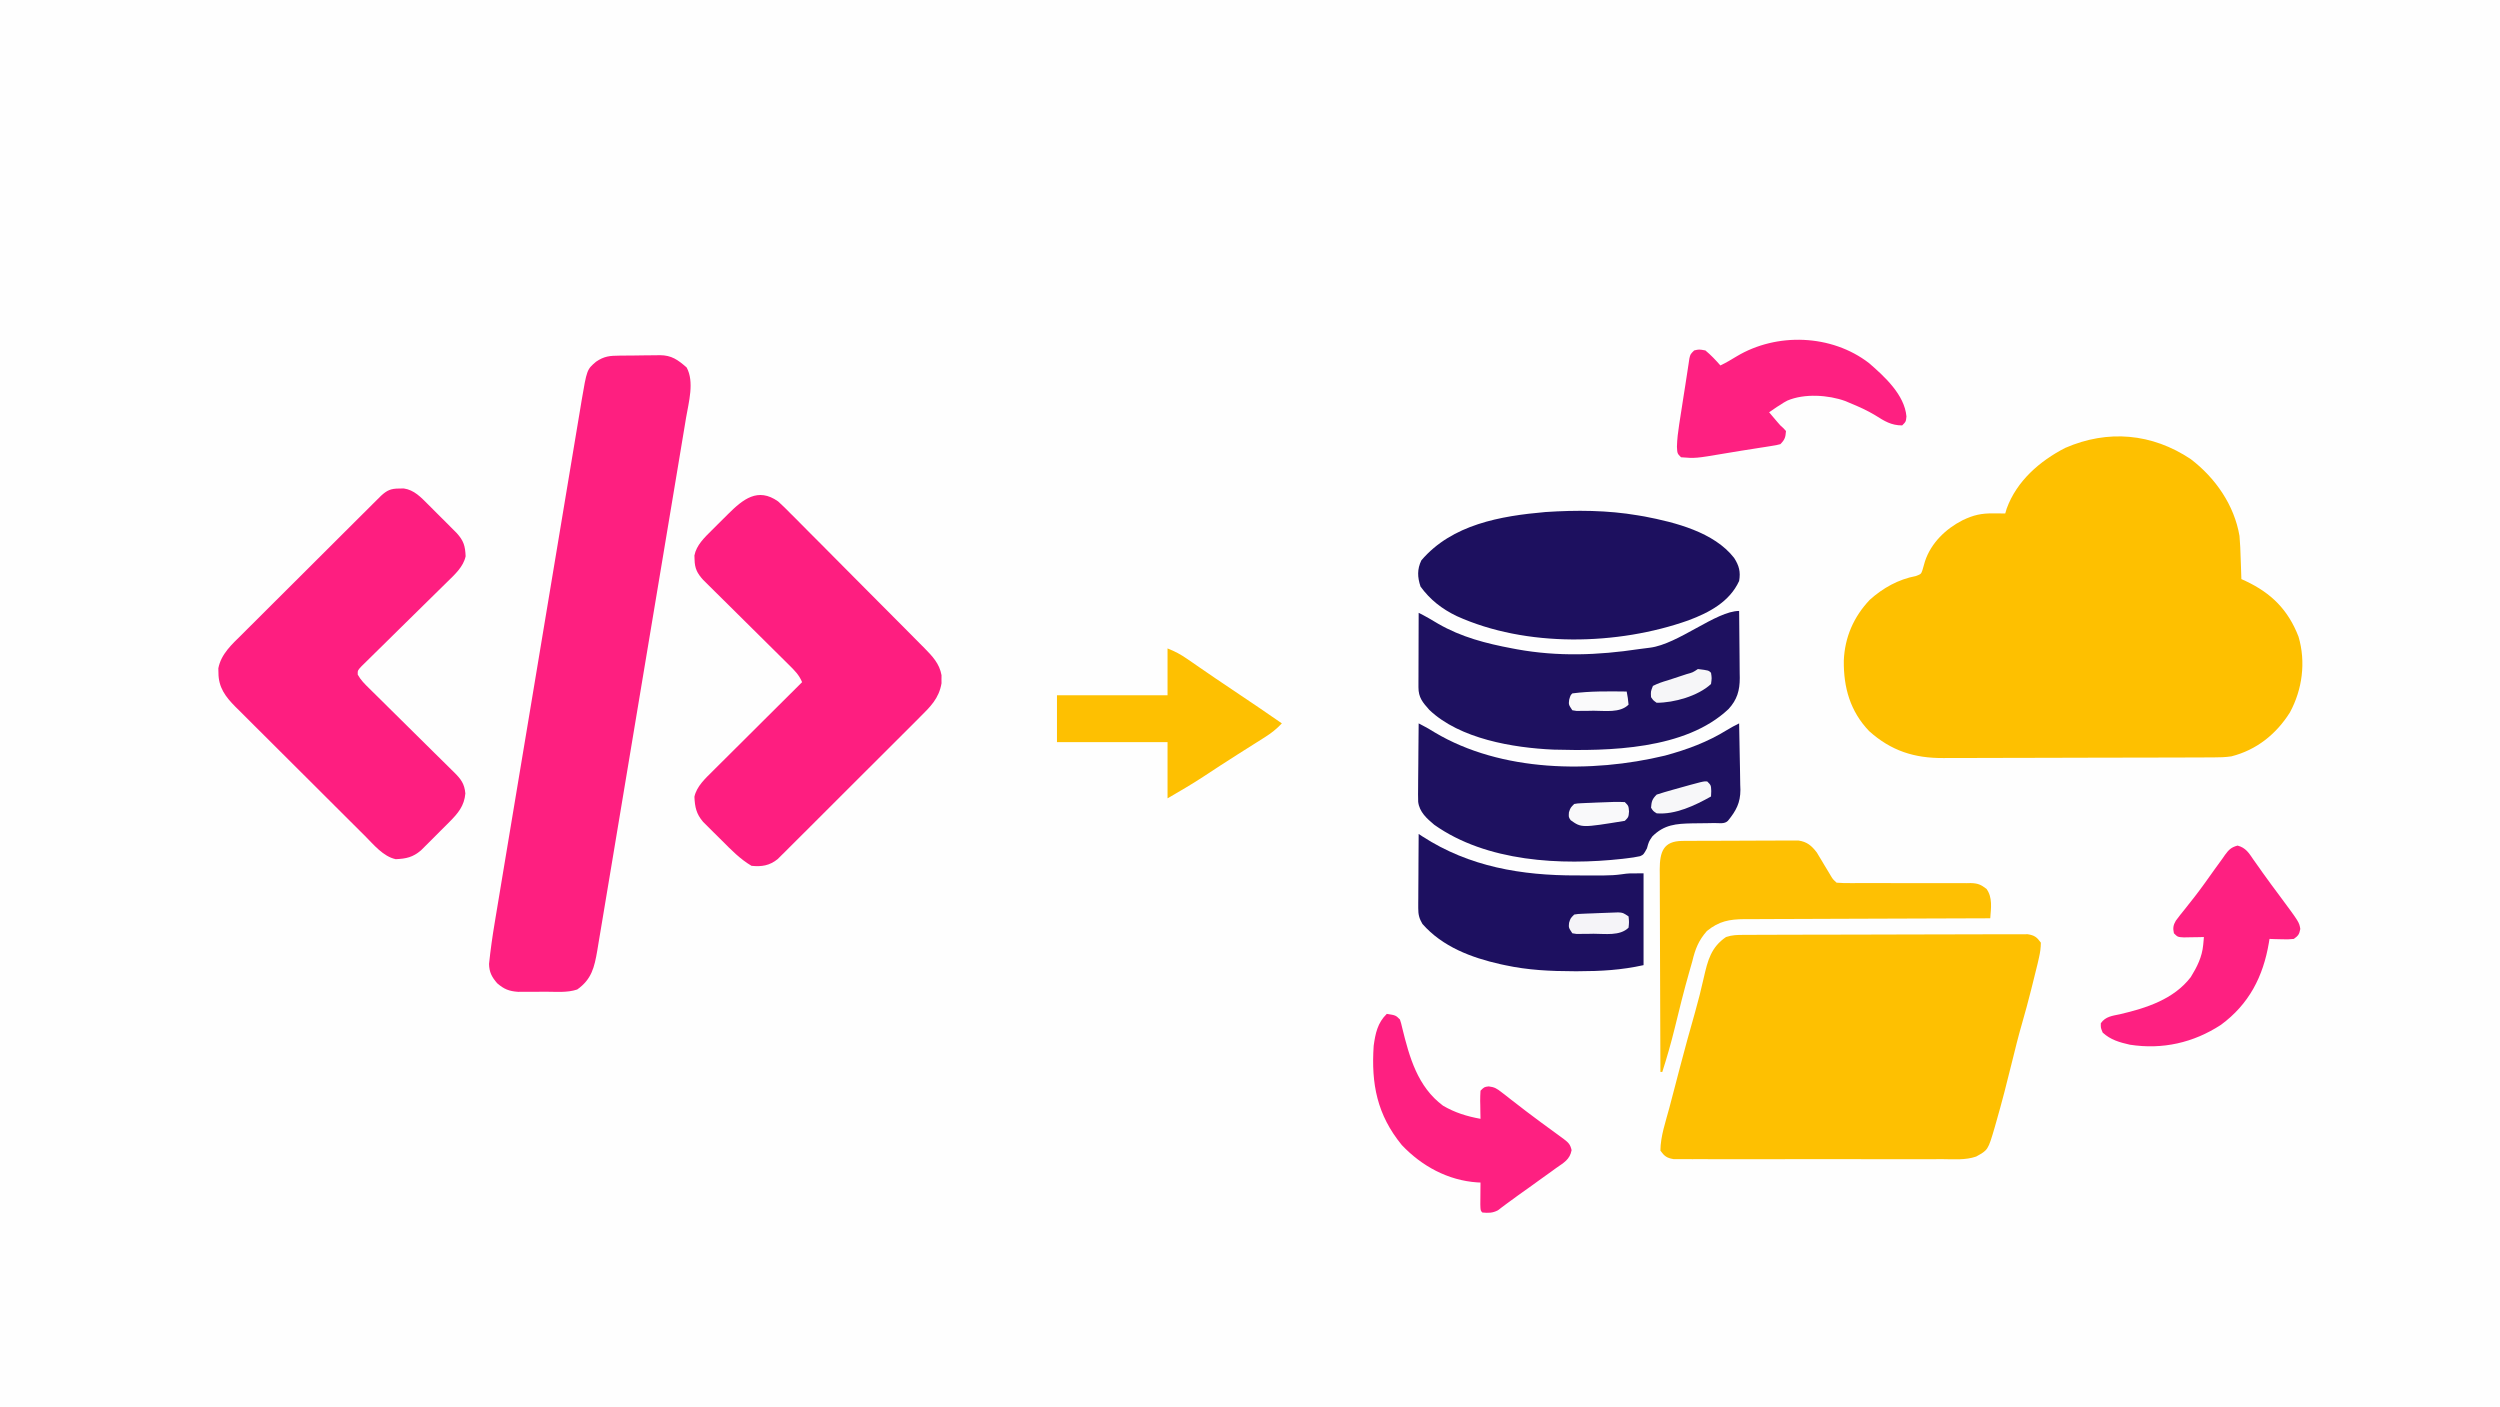 <?xml version="1.0" encoding="UTF-8"?>
<svg version="1.1" xmlns="http://www.w3.org/2000/svg" width="1334" height="751">
<rect width="100%" height="100%" fill="#333333" stroke="none"/>
<path d="M0 0 C440.22 0 880.44 0 1334 0 C1334 247.83 1334 495.66 1334 751 C893.78 751 453.56 751 0 751 C0 503.17 0 255.34 0 0 Z " fill="#FEFEFE" transform="translate(0,0)"/>
<path d="M0 0 C13.118 9.985 23.209 24.5 26 41 C26.356 44.997 26.505 48.99 26.625 53 C26.664 54.061 26.702 55.122 26.742 56.215 C26.836 58.81 26.921 61.405 27 64 C28.16 64.528 28.16 64.528 29.344 65.066 C43.005 71.542 51.949 80.383 57.5 94.75 C61.478 108.258 59.543 122.918 52.875 135.188 C45.614 146.719 35.111 155.173 21.695 158.587 C18.501 159.077 15.441 159.136 12.209 159.147 C11.538 159.151 10.868 159.155 10.178 159.158 C7.938 159.169 5.699 159.173 3.46 159.177 C1.852 159.183 0.243 159.19 -1.365 159.197 C-6.642 159.218 -11.919 159.228 -17.195 159.238 C-19.016 159.242 -20.836 159.246 -22.656 159.251 C-31.21 159.27 -39.764 159.284 -48.319 159.292 C-58.175 159.302 -68.032 159.328 -77.888 159.369 C-85.518 159.399 -93.148 159.414 -100.778 159.417 C-105.33 159.419 -109.881 159.428 -114.432 159.453 C-118.719 159.477 -123.005 159.481 -127.291 159.471 C-128.857 159.47 -130.423 159.476 -131.989 159.49 C-147.491 159.619 -159.953 155.618 -171.625 145.125 C-181.761 134.538 -185.309 121.825 -185.145 107.523 C-184.633 95.045 -179.911 84.139 -171.27 75.035 C-164.233 68.725 -156.008 64.134 -146.688 62.375 C-143.914 61.307 -143.914 61.307 -143.176 59.191 C-142.709 57.634 -142.261 56.071 -141.828 54.504 C-138.588 44.708 -130.766 37.205 -121.812 32.625 C-115.918 29.795 -111.801 28.872 -105.25 28.938 C-103.494 28.951 -103.494 28.951 -101.703 28.965 C-100.811 28.976 -99.919 28.988 -99 29 C-98.743 28.13 -98.487 27.26 -98.223 26.363 C-92.877 11.657 -80.561 0.97 -67 -6 C-44.267 -15.897 -20.65 -13.806 0 0 Z " fill="#FEC000" transform="translate(1169,245)"/>
<path d="M0 0 C0.657 -0.004 1.314 -0.007 1.991 -0.011 C4.198 -0.022 6.404 -0.026 8.61 -0.03 C10.191 -0.036 11.771 -0.043 13.351 -0.05 C17.646 -0.067 21.942 -0.078 26.237 -0.086 C28.919 -0.091 31.602 -0.097 34.284 -0.103 C42.673 -0.123 51.063 -0.137 59.452 -0.145 C69.143 -0.155 78.833 -0.181 88.524 -0.222 C96.011 -0.252 103.498 -0.267 110.985 -0.27 C115.459 -0.272 119.933 -0.281 124.406 -0.306 C128.613 -0.33 132.819 -0.334 137.026 -0.324 C138.571 -0.323 140.115 -0.329 141.66 -0.343 C143.768 -0.361 145.874 -0.354 147.981 -0.341 C149.161 -0.343 150.34 -0.345 151.556 -0.348 C155.189 0.252 156.406 1.193 158.554 4.147 C158.517 7.09 158.203 9.309 157.554 12.147 C157.326 13.152 157.099 14.156 156.864 15.191 C156.026 18.728 155.14 22.25 154.241 25.772 C153.798 27.545 153.798 27.545 153.345 29.354 C151.845 35.294 150.269 41.201 148.562 47.085 C146.606 53.852 144.9 60.668 143.233 67.512 C140.587 78.338 137.828 89.124 134.741 99.835 C134.464 100.813 134.186 101.791 133.9 102.799 C130.374 114.802 130.374 114.802 124.008 118.296 C118.297 120.276 111.937 119.699 105.952 119.665 C104.361 119.67 102.771 119.677 101.18 119.686 C96.874 119.704 92.569 119.697 88.263 119.684 C83.754 119.674 79.245 119.684 74.736 119.69 C67.168 119.697 59.6 119.688 52.032 119.669 C43.281 119.647 34.531 119.654 25.78 119.676 C18.263 119.694 10.746 119.697 3.229 119.686 C-1.259 119.68 -5.747 119.679 -10.235 119.692 C-14.452 119.704 -18.668 119.696 -22.885 119.673 C-24.433 119.667 -25.981 119.669 -27.529 119.678 C-29.64 119.689 -31.75 119.675 -33.862 119.655 C-35.635 119.653 -35.635 119.653 -37.443 119.651 C-41.075 119.042 -42.294 118.097 -44.446 115.147 C-44.41 107.426 -41.66 99.757 -39.696 92.335 C-39.329 90.932 -38.961 89.528 -38.595 88.125 C-37.873 85.366 -37.148 82.608 -36.421 79.851 C-35.624 76.825 -34.835 73.798 -34.051 70.768 C-31.494 60.905 -28.751 51.1 -25.968 41.298 C-24.227 35.112 -22.652 28.92 -21.259 22.647 C-19.199 13.577 -17.374 6.545 -9.446 1.147 C-6.085 0.027 -3.543 0.013 0 0 Z " fill="#FEC001" transform="translate(930.446,498.853)"/>
<path d="M0 0 C0.76 -0.008 1.52 -0.016 2.302 -0.024 C3.913 -0.038 5.524 -0.049 7.134 -0.057 C9.586 -0.074 12.037 -0.118 14.488 -0.162 C16.055 -0.172 17.621 -0.181 19.188 -0.188 C19.916 -0.205 20.644 -0.223 21.395 -0.241 C27.761 -0.214 31.085 2.263 35.734 6.301 C39.968 13.955 36.842 24.915 35.443 33.131 C35.237 34.385 35.031 35.639 34.819 36.931 C34.251 40.383 33.672 43.833 33.092 47.283 C32.466 51.014 31.85 54.748 31.233 58.481 C30.024 65.782 28.806 73.081 27.584 80.379 C26.591 86.311 25.602 92.244 24.615 98.177 C24.404 99.446 24.404 99.446 24.189 100.74 C23.903 102.458 23.617 104.177 23.331 105.895 C20.654 121.988 17.966 138.079 15.275 154.17 C12.966 167.971 10.667 181.773 8.375 195.577 C5.711 211.62 3.041 227.662 0.362 243.703 C0.077 245.414 -0.209 247.124 -0.495 248.835 C-0.635 249.676 -0.776 250.518 -0.921 251.385 C-1.91 257.311 -2.895 263.238 -3.878 269.164 C-5.077 276.386 -6.282 283.607 -7.495 290.826 C-8.113 294.509 -8.729 298.191 -9.337 301.875 C-9.996 305.87 -10.669 309.862 -11.344 313.854 C-11.533 315.016 -11.723 316.179 -11.919 317.377 C-13.463 326.401 -14.947 332.789 -22.641 338.238 C-27.953 340.009 -33.701 339.424 -39.264 339.424 C-41.501 339.426 -43.736 339.444 -45.973 339.463 C-47.401 339.466 -48.829 339.468 -50.258 339.469 C-51.553 339.473 -52.849 339.477 -54.183 339.481 C-59.021 339.141 -61.667 338.076 -65.328 334.926 C-68.194 331.595 -69.609 329.016 -69.687 324.574 C-68.915 317.158 -67.88 309.819 -66.642 302.467 C-66.439 301.238 -66.237 300.009 -66.027 298.742 C-65.469 295.366 -64.906 291.99 -64.341 288.615 C-63.731 284.961 -63.127 281.306 -62.521 277.651 C-61.337 270.506 -60.147 263.362 -58.955 256.219 C-57.986 250.411 -57.019 244.604 -56.053 238.796 C-55.847 237.553 -55.847 237.553 -55.636 236.285 C-55.356 234.602 -55.076 232.919 -54.796 231.236 C-52.175 215.477 -49.548 199.72 -46.919 183.963 C-44.515 169.557 -42.119 155.149 -39.728 140.741 C-37.269 125.929 -34.804 111.117 -32.334 96.307 C-30.948 87.999 -29.565 79.691 -28.187 71.382 C-27.015 64.312 -25.837 57.243 -24.653 50.175 C-24.05 46.571 -23.448 42.967 -22.854 39.362 C-22.208 35.45 -21.551 31.539 -20.893 27.629 C-20.708 26.496 -20.523 25.363 -20.332 24.196 C-17.478 7.419 -17.478 7.419 -12.578 3.238 C-8.178 0.242 -5.206 0.052 0 0 Z " fill="#FE1F80" transform="translate(330.641,189.762)"/>
<path d="M0 0 C0.843 -0.017 1.686 -0.034 2.555 -0.051 C8.135 0.738 11.723 4.654 15.574 8.496 C16.073 8.993 16.572 9.49 17.085 10.001 C18.132 11.047 19.177 12.095 20.219 13.146 C21.811 14.749 23.414 16.341 25.018 17.932 C26.037 18.952 27.056 19.974 28.074 20.996 C29.456 22.381 29.456 22.381 30.866 23.795 C34.547 27.898 35.339 30.579 35.586 36.117 C34.406 41.735 29.75 45.918 25.79 49.795 C25.271 50.307 24.752 50.818 24.217 51.345 C23.099 52.446 21.978 53.544 20.856 54.64 C19.082 56.375 17.315 58.117 15.551 59.862 C10.536 64.818 5.512 69.764 0.474 74.696 C-2.615 77.721 -5.691 80.757 -8.76 83.801 C-9.931 84.958 -11.107 86.11 -12.288 87.258 C-13.932 88.857 -15.561 90.47 -17.187 92.088 C-18.118 93.003 -19.05 93.917 -20.01 94.86 C-22.048 97.064 -22.048 97.064 -21.983 99.305 C-20.382 102.206 -18.19 104.372 -15.836 106.66 C-15.313 107.181 -14.789 107.702 -14.249 108.238 C-12.518 109.958 -10.777 111.666 -9.035 113.375 C-7.83 114.57 -6.625 115.765 -5.422 116.961 C-2.251 120.109 0.928 123.249 4.109 126.386 C9.2 131.406 14.283 136.434 19.356 141.471 C21.13 143.228 22.91 144.979 24.691 146.729 C25.78 147.807 26.868 148.886 27.957 149.965 C28.453 150.449 28.949 150.933 29.46 151.432 C33.123 155.082 34.959 157.519 35.438 162.688 C34.865 169.325 31.567 173.252 26.977 177.859 C26.482 178.357 25.988 178.854 25.478 179.366 C24.438 180.409 23.394 181.447 22.347 182.482 C20.751 184.062 19.172 185.657 17.594 187.254 C16.576 188.269 15.558 189.284 14.539 190.297 C13.621 191.212 12.702 192.127 11.756 193.069 C7.445 196.745 3.908 197.519 -1.715 197.773 C-8.403 196.346 -13.503 189.981 -18.128 185.35 C-19.336 184.152 -19.336 184.152 -20.569 182.929 C-23.222 180.296 -25.867 177.654 -28.512 175.012 C-30.357 173.173 -32.202 171.335 -34.047 169.497 C-37.91 165.646 -41.768 161.791 -45.624 157.934 C-50.073 153.484 -54.533 149.045 -58.998 144.611 C-63.305 140.334 -67.601 136.045 -71.893 131.752 C-73.715 129.932 -75.541 128.115 -77.37 126.302 C-79.926 123.765 -82.47 121.216 -85.01 118.663 C-85.766 117.918 -86.522 117.174 -87.301 116.406 C-92.565 111.078 -96.3 106.14 -96.312 98.312 C-96.332 97.529 -96.351 96.745 -96.371 95.938 C-94.922 88.268 -89.08 83.097 -83.758 77.839 C-82.535 76.613 -82.535 76.613 -81.288 75.363 C-78.604 72.676 -75.91 70 -73.215 67.324 C-71.344 65.456 -69.473 63.588 -67.604 61.719 C-63.691 57.809 -59.772 53.906 -55.849 50.006 C-50.816 45.001 -45.792 39.987 -40.771 34.971 C-36.912 31.116 -33.05 27.264 -29.187 23.413 C-27.333 21.565 -25.48 19.716 -23.626 17.866 C-21.041 15.288 -18.453 12.713 -15.863 10.139 C-14.71 8.988 -14.71 8.988 -13.535 7.814 C-12.829 7.115 -12.124 6.415 -11.398 5.695 C-10.786 5.086 -10.175 4.478 -9.545 3.851 C-6.335 0.894 -4.277 0.019 0 0 Z " fill="#FE1E80" transform="translate(212.875,260.688)"/>
<path d="M0 0 C2.321 2.083 4.508 4.25 6.684 6.484 C7.937 7.728 7.937 7.728 9.216 8.998 C11.962 11.733 14.682 14.493 17.402 17.255 C19.307 19.169 21.216 21.078 23.126 22.987 C27.12 26.987 31.101 31 35.073 35.022 C39.658 39.664 44.259 44.289 48.872 48.904 C53.795 53.83 58.706 58.767 63.614 63.708 C65.023 65.126 66.435 66.542 67.847 67.958 C70.48 70.602 73.103 73.256 75.723 75.914 C76.503 76.693 77.282 77.473 78.085 78.276 C82.33 82.605 86.144 86.566 87.214 92.766 C87.206 93.469 87.199 94.171 87.191 94.895 C87.198 95.595 87.206 96.295 87.214 97.016 C85.902 105.055 81.258 109.586 75.66 115.115 C74.413 116.37 74.413 116.37 73.141 117.65 C70.872 119.93 68.593 122.201 66.31 124.468 C63.917 126.847 61.535 129.236 59.15 131.624 C55.148 135.629 51.137 139.627 47.121 143.619 C42.483 148.231 37.857 152.855 33.238 157.486 C28.786 161.948 24.325 166.403 19.861 170.853 C17.964 172.744 16.071 174.637 14.179 176.533 C11.537 179.179 8.885 181.814 6.23 184.447 C5.449 185.233 4.667 186.019 3.862 186.829 C3.136 187.545 2.41 188.261 1.662 188.999 C1.036 189.623 0.41 190.246 -0.234 190.888 C-4.541 194.355 -8.754 195.029 -14.184 194.458 C-20.261 190.863 -24.985 185.994 -29.926 181.031 C-31.436 179.519 -32.958 178.02 -34.481 176.522 C-35.451 175.555 -36.42 174.587 -37.387 173.618 C-38.26 172.748 -39.133 171.878 -40.033 170.981 C-43.652 166.736 -44.395 163.15 -44.645 157.618 C-43.452 152.027 -38.78 147.807 -34.865 143.911 C-34.347 143.394 -33.83 142.876 -33.297 142.342 C-31.602 140.649 -29.901 138.964 -28.2 137.278 C-27.017 136.099 -25.834 134.919 -24.652 133.739 C-21.553 130.647 -18.448 127.561 -15.341 124.477 C-12.167 121.323 -8.998 118.164 -5.829 115.005 C0.38 108.817 6.596 102.635 12.816 96.458 C11.225 92.568 8.722 90.135 5.755 87.202 C4.984 86.435 4.984 86.435 4.198 85.653 C3.084 84.547 1.968 83.443 0.85 82.342 C-0.92 80.598 -2.683 78.847 -4.445 77.095 C-8.186 73.377 -11.934 69.667 -15.684 65.958 C-20.03 61.659 -24.373 57.357 -28.707 53.047 C-30.443 51.324 -32.186 49.606 -33.928 47.889 C-34.994 46.831 -36.059 45.772 -37.124 44.714 C-38.055 43.793 -38.986 42.872 -39.945 41.924 C-43.12 38.427 -44.477 35.797 -44.559 31.083 C-44.588 30.353 -44.616 29.624 -44.645 28.872 C-43.587 23.329 -39.18 19.204 -35.305 15.348 C-34.384 14.429 -33.463 13.51 -32.514 12.563 C-32.039 12.094 -31.565 11.626 -31.075 11.143 C-29.617 9.703 -28.167 8.255 -26.718 6.805 C-18.747 -1.115 -10.837 -7.652 0 0 Z " fill="#FE1E80" transform="translate(415.184,267.542)"/>
<path d="M0 0 C1.155 0.195 2.31 0.389 3.5 0.59 C19.842 3.728 40.611 8.928 51.312 22.688 C54.007 26.879 54.842 30.117 54 35 C48.928 46.134 37.993 51.877 27 56 C-10.821 69.436 -59.643 70.553 -96.723 53.73 C-104.558 49.945 -110.884 45.034 -116 38 C-117.683 32.951 -117.845 28.763 -115.562 24 C-99.2 4.843 -73.358 0.312 -49.348 -1.777 C-32.937 -2.869 -16.239 -2.782 0 0 Z " fill="#1D105F" transform="translate(874,275)"/>
<path d="M0 0 C0.074 6.014 0.129 12.028 0.165 18.042 C0.18 20.087 0.2 22.131 0.226 24.176 C0.263 27.12 0.28 30.064 0.293 33.008 C0.308 33.917 0.324 34.827 0.34 35.764 C0.342 42.414 -1.059 47.379 -5.688 52.375 C-28.685 74.125 -69.66 74.818 -99 74 C-120.655 73.046 -149.045 68.259 -165.27 52.844 C-168.841 48.829 -171.129 46.205 -171.114 40.734 C-171.113 39.853 -171.113 38.972 -171.113 38.065 C-171.108 37.113 -171.103 36.161 -171.098 35.18 C-171.096 34.206 -171.095 33.232 -171.093 32.229 C-171.088 29.111 -171.075 25.993 -171.062 22.875 C-171.057 20.764 -171.053 18.654 -171.049 16.543 C-171.038 11.362 -171.021 6.181 -171 1 C-167.419 2.755 -164.048 4.764 -160.625 6.812 C-148.244 13.977 -134.95 17.389 -121 20 C-120.192 20.152 -119.384 20.305 -118.551 20.462 C-96.714 24.43 -75.307 23.659 -53.433 20.358 C-51.472 20.07 -49.504 19.828 -47.535 19.602 C-32.479 17.701 -12.224 0 0 0 Z " fill="#1E1160" transform="translate(928,326)"/>
<path d="M0 0 C2.968 1.46 5.756 3.06 8.562 4.812 C44.048 25.991 92.102 26.653 131.438 17.188 C143.214 13.986 154.142 9.968 164.547 3.516 C166.66 2.21 168.773 1.092 171 0 C171.149 5.959 171.258 11.917 171.33 17.877 C171.36 19.901 171.4 21.926 171.453 23.949 C171.526 26.872 171.56 29.792 171.586 32.715 C171.617 33.609 171.648 34.503 171.68 35.424 C171.683 42.422 169.383 46.622 165 52 C163.177 53.823 160.29 53.152 157.84 53.176 C156.571 53.2 155.302 53.223 153.994 53.248 C151.317 53.294 148.641 53.322 145.963 53.342 C137.366 53.528 131.017 53.983 124.688 60.312 C122.819 63.043 122.819 63.043 121.812 66.688 C120 70 120 70 118.164 70.855 C115.777 71.412 113.433 71.708 111 72 C110.28 72.089 109.56 72.177 108.818 72.269 C75.88 75.924 36.245 73.874 8.324 54.105 C4.334 50.757 0.402 47.293 -0.262 41.852 C-0.347 39.192 -0.337 36.548 -0.293 33.887 C-0.289 32.917 -0.284 31.948 -0.28 30.949 C-0.263 27.861 -0.226 24.775 -0.188 21.688 C-0.172 19.591 -0.159 17.493 -0.146 15.396 C-0.113 10.264 -0.062 5.132 0 0 Z " fill="#1E1160" transform="translate(757,386)"/>
<path d="M0 0 C0.695 -0.007 1.389 -0.013 2.105 -0.02 C4.407 -0.039 6.71 -0.043 9.012 -0.045 C10.612 -0.052 12.211 -0.059 13.811 -0.066 C17.167 -0.078 20.524 -0.081 23.881 -0.08 C28.179 -0.08 32.475 -0.107 36.773 -0.142 C40.078 -0.164 43.384 -0.168 46.689 -0.167 C48.273 -0.169 49.857 -0.178 51.441 -0.194 C53.661 -0.213 55.878 -0.207 58.098 -0.195 C59.991 -0.2 59.991 -0.2 61.922 -0.204 C66.521 0.481 68.911 2.557 71.697 6.182 C72.267 7.137 72.267 7.137 72.848 8.111 C73.274 8.811 73.7 9.511 74.139 10.232 C74.565 10.953 74.991 11.673 75.43 12.416 C76.297 13.857 77.165 15.297 78.036 16.736 C78.413 17.37 78.789 18.005 79.177 18.658 C80.271 20.456 80.271 20.456 82.243 22.291 C84.686 22.476 87.016 22.539 89.459 22.514 C90.574 22.515 90.574 22.515 91.711 22.515 C93.328 22.516 94.945 22.512 96.562 22.504 C99.122 22.494 101.681 22.499 104.241 22.509 C111.52 22.537 118.799 22.55 126.078 22.521 C130.528 22.504 134.978 22.516 139.428 22.547 C141.124 22.553 142.82 22.548 144.515 22.532 C146.891 22.51 149.263 22.526 151.639 22.549 C152.338 22.534 153.036 22.519 153.757 22.503 C157.509 22.582 159.232 23.282 162.218 25.587 C165.575 30.135 164.633 35.933 164.243 41.291 C163.164 41.293 163.164 41.293 162.063 41.295 C144.544 41.332 127.024 41.391 109.505 41.474 C101.033 41.514 92.561 41.547 84.088 41.562 C76.702 41.575 69.316 41.602 61.929 41.645 C58.02 41.668 54.111 41.683 50.201 41.682 C46.517 41.682 42.834 41.7 39.15 41.732 C37.162 41.744 35.174 41.737 33.186 41.729 C24.965 41.825 19.555 42.795 13.036 48.08 C8.537 53.224 6.819 57.714 5.243 64.291 C4.702 66.192 4.162 68.094 3.614 69.993 C0.762 79.965 -1.722 90.028 -4.17 100.104 C-6.091 107.928 -8.307 115.616 -10.757 123.291 C-11.087 123.291 -11.417 123.291 -11.757 123.291 C-11.827 108.252 -11.88 93.214 -11.913 78.176 C-11.928 71.193 -11.949 64.211 -11.983 57.228 C-12.017 50.492 -12.034 43.755 -12.042 37.018 C-12.047 34.446 -12.058 31.874 -12.074 29.302 C-12.096 25.703 -12.099 22.105 -12.098 18.507 C-12.114 16.907 -12.114 16.907 -12.13 15.274 C-12.091 5.877 -10.254 0.062 0 0 Z " fill="#FEC003" transform="translate(897.757,448.709)"/>
<path d="M0 0 C0.707 0.463 1.414 0.927 2.143 1.404 C27.034 17.514 55.025 22.205 84.253 22.13 C86.759 22.125 89.264 22.13 91.77 22.137 C93.383 22.136 94.996 22.135 96.609 22.133 C97.348 22.135 98.087 22.137 98.848 22.139 C102.156 22.124 105.24 21.965 108.524 21.492 C112 21 112 21 120 21 C120 37.17 120 53.34 120 70 C108.214 72.619 97.233 73.241 85.25 73.25 C84.472 73.251 83.693 73.251 82.891 73.252 C70.389 73.235 58.258 72.668 46 70 C45.225 69.834 44.449 69.667 43.65 69.496 C28.197 66.033 12.69 60.204 2 48 C0.247 45.052 -0.247 42.922 -0.227 39.507 C-0.227 38.626 -0.227 37.746 -0.227 36.838 C-0.216 35.897 -0.206 34.955 -0.195 33.984 C-0.192 33.013 -0.19 32.042 -0.187 31.042 C-0.176 27.945 -0.15 24.847 -0.125 21.75 C-0.115 19.648 -0.106 17.547 -0.098 15.445 C-0.076 10.297 -0.041 5.148 0 0 Z " fill="#1D1060" transform="translate(757,445)"/>
<path d="M0 0 C4.402 1.163 6.091 4.015 8.531 7.613 C9.573 9.076 10.614 10.538 11.656 12 C12.2 12.778 12.744 13.556 13.305 14.357 C16.304 18.602 19.429 22.755 22.531 26.926 C32.885 40.9 32.885 40.9 33.469 44.488 C32.925 47.362 32.395 48.091 30.031 49.801 C26.895 50.094 26.895 50.094 23.344 49.988 C21.575 49.948 21.575 49.948 19.77 49.906 C18.866 49.871 17.962 49.837 17.031 49.801 C16.867 50.835 16.867 50.835 16.699 51.891 C13.667 69.864 6.112 84.645 -8.906 95.676 C-23.601 105.244 -40.095 108.954 -57.441 106.262 C-62.959 105.017 -67.76 103.668 -71.969 99.801 C-73.031 97.238 -73.031 97.238 -72.969 94.801 C-70.498 91.182 -66.742 90.834 -62.719 89.988 C-48.776 86.731 -34.015 82.031 -24.965 70.176 C-21.621 64.762 -18.917 59.386 -18.344 52.988 C-18.269 52.198 -18.194 51.408 -18.117 50.594 C-18.068 50.002 -18.019 49.41 -17.969 48.801 C-18.956 48.824 -19.944 48.847 -20.961 48.871 C-22.242 48.889 -23.524 48.907 -24.844 48.926 C-26.12 48.949 -27.396 48.972 -28.711 48.996 C-31.969 48.801 -31.969 48.801 -33.969 46.801 C-34.569 44.123 -34.361 42.46 -32.952 40.092 C-31.451 38.048 -29.883 36.079 -28.281 34.113 C-27.088 32.605 -25.896 31.094 -24.707 29.582 C-24.09 28.801 -23.474 28.02 -22.838 27.215 C-19.212 22.533 -15.802 17.693 -12.372 12.866 C-10.92 10.833 -9.446 8.817 -7.969 6.801 C-7.549 6.19 -7.128 5.58 -6.695 4.951 C-4.654 2.173 -3.364 0.908 0 0 Z " fill="#FE2081" transform="translate(1193.969,451.199)"/>
<path d="M0 0 C8.269 7.155 18.966 16.921 19.965 28.453 C19.688 31.25 19.688 31.25 17.688 33.25 C11.834 33.25 8.224 30.945 3.359 27.871 C-1.013 25.218 -5.586 23.185 -10.312 21.25 C-11.444 20.767 -11.444 20.767 -12.598 20.273 C-21.655 16.949 -34.566 16.136 -43.562 20 C-45.536 21.058 -45.536 21.058 -47.312 22.25 C-47.927 22.632 -48.542 23.013 -49.176 23.406 C-50.583 24.312 -51.953 25.274 -53.312 26.25 C-52.377 27.356 -51.439 28.459 -50.5 29.562 C-49.717 30.485 -49.717 30.485 -48.918 31.426 C-47.355 33.267 -47.355 33.267 -45.602 34.82 C-45.176 35.292 -44.751 35.764 -44.312 36.25 C-44.557 39.592 -44.918 40.855 -47.312 43.25 C-49.441 43.797 -49.441 43.797 -52.09 44.215 C-53.069 44.374 -54.049 44.533 -55.058 44.696 C-56.111 44.858 -57.165 45.02 -58.25 45.188 C-59.327 45.359 -60.403 45.53 -61.512 45.706 C-63.719 46.056 -65.926 46.403 -68.133 46.748 C-71.019 47.204 -73.898 47.683 -76.777 48.176 C-92.623 50.86 -92.623 50.86 -100.312 50.25 C-102.312 48.25 -102.312 48.25 -102.501 44.599 C-102.397 40.57 -101.909 36.656 -101.289 32.672 C-101.183 31.979 -101.077 31.286 -100.967 30.573 C-100.63 28.381 -100.284 26.191 -99.938 24 C-99.713 22.548 -99.489 21.096 -99.266 19.645 C-98.831 16.828 -98.388 14.012 -97.938 11.197 C-97.537 8.667 -97.147 6.134 -96.772 3.6 C-96.608 2.52 -96.443 1.44 -96.273 0.328 C-96.135 -0.611 -95.996 -1.551 -95.853 -2.519 C-95.312 -4.75 -95.312 -4.75 -93.312 -6.75 C-90.688 -7.375 -90.688 -7.375 -87.312 -6.75 C-84.369 -4.325 -81.829 -1.611 -79.312 1.25 C-76.282 -0.184 -73.455 -1.873 -70.596 -3.619 C-49.279 -16.39 -20.018 -15.427 0 0 Z " fill="#FE2081" transform="translate(997.312,193.75)"/>
<path d="M0 0 C4.75 0.75 4.75 0.75 7 3 C7.651 5.009 7.651 5.009 8.227 7.48 C12.062 23.145 16.414 38.881 30 49 C36.346 52.719 42.798 54.701 50 56 C49.977 54.94 49.954 53.881 49.93 52.789 C49.911 51.401 49.893 50.013 49.875 48.625 C49.858 47.926 49.841 47.228 49.824 46.508 C49.807 44.671 49.897 42.834 50 41 C52 39 52 39 54.363 38.701 C57.476 39.054 58.742 39.873 61.195 41.789 C61.985 42.395 62.775 43 63.588 43.624 C64.425 44.285 65.263 44.945 66.125 45.625 C67.905 46.997 69.687 48.368 71.469 49.738 C72.379 50.443 73.289 51.148 74.227 51.874 C79.445 55.875 84.771 59.73 90.083 63.606 C90.831 64.155 91.58 64.704 92.352 65.27 C93.01 65.75 93.668 66.231 94.346 66.726 C96.865 68.667 97.903 69.558 98.602 72.734 C97.675 77.767 94.416 79.414 90.375 82.25 C89.605 82.813 88.836 83.376 88.043 83.956 C85.708 85.656 83.356 87.329 81 89 C79.701 89.939 78.403 90.879 77.105 91.82 C74.803 93.487 72.488 95.134 70.16 96.766 C68.125 98.204 66.11 99.671 64.121 101.172 C62.824 102.139 62.824 102.139 61.5 103.125 C60.768 103.684 60.036 104.244 59.281 104.82 C56.368 106.327 54.234 106.282 51 106 C50 105 50 105 49.902 101.621 C49.909 100.227 49.921 98.832 49.938 97.438 C49.942 96.727 49.947 96.016 49.951 95.283 C49.963 93.522 49.981 91.761 50 90 C49.406 89.974 48.811 89.948 48.199 89.922 C32.651 88.858 18.619 81.236 8 70 C-5.183 53.887 -8.392 37.359 -7 17 C-6.095 10.431 -4.928 4.758 0 0 Z " fill="#FE2081" transform="translate(740,541)"/>
<path d="M0 0 C4.081 1.632 6.881 3.116 10.43 5.562 C11.465 6.272 12.5 6.981 13.567 7.712 C14.669 8.475 15.772 9.237 16.875 10 C18.578 11.17 20.282 12.337 21.985 13.505 C23.109 14.276 24.232 15.046 25.355 15.818 C29.565 18.709 33.802 21.558 38.062 24.375 C45.775 29.486 53.389 34.739 61 40 C58.178 43.003 55.326 45.239 51.844 47.434 C50.831 48.076 49.818 48.719 48.774 49.381 C47.153 50.399 47.153 50.399 45.5 51.438 C43.806 52.51 42.113 53.583 40.42 54.656 C39.276 55.382 38.132 56.106 36.987 56.831 C30.913 60.677 24.898 64.613 18.898 68.574 C12.707 72.63 6.424 76.252 0 80 C0 70.1 0 60.2 0 50 C-19.47 50 -38.94 50 -59 50 C-59 41.75 -59 33.5 -59 25 C-39.53 25 -20.06 25 0 25 C0 16.75 0 8.5 0 0 Z " fill="#FEC001" transform="translate(623,346)"/>
<path d="M0 0 C5.714 0.714 5.714 0.714 7 2 C7.438 4.812 7.438 4.812 7 8 C-0.016 14.447 -12.638 17.986 -22 18 C-23.832 16.723 -23.832 16.723 -25 15 C-25.188 12 -25.188 12 -24 9 C-21.252 7.626 -18.931 6.84 -16 6 C-14.037 5.367 -12.08 4.717 -10.124 4.063 C-8.757 3.607 -7.388 3.157 -6.017 2.713 C-2.748 1.827 -2.748 1.827 0 0 Z " fill="#F6F6F8" transform="translate(906,357)"/>
<path d="M0 0 C2 2 2 2 2.125 5.125 C2.084 6.074 2.042 7.022 2 8 C-6.498 12.778 -17.021 17.815 -27 17 C-28.875 15.812 -28.875 15.812 -30 14 C-29.755 10.658 -29.395 9.395 -27 7 C-24.234 6.098 -21.489 5.272 -18.688 4.5 C-1.883 -0.204 -1.883 -0.204 0 0 Z " fill="#F7F7F9" transform="translate(911,417)"/>
<path d="M0 0 C2.547 0.148 2.547 0.148 5.547 2.148 C5.859 5.148 5.859 5.148 5.547 8.148 C0.984 12.712 -7.094 11.369 -13.141 11.398 C-14.198 11.419 -15.256 11.44 -16.346 11.461 C-17.354 11.466 -18.363 11.471 -19.402 11.477 C-20.784 11.491 -20.784 11.491 -22.194 11.505 C-22.94 11.387 -23.685 11.27 -24.453 11.148 C-26.453 8.148 -26.453 8.148 -26.203 5.586 C-25.453 3.148 -25.453 3.148 -23.453 1.148 C-21.485 0.83 -21.485 0.83 -19.094 0.734 C-18.225 0.696 -17.356 0.657 -16.461 0.617 C-15.551 0.586 -14.641 0.555 -13.703 0.523 C-12.809 0.485 -11.914 0.446 -10.992 0.406 C-7.328 0.255 -3.664 0.157 0 0 Z " fill="#F5F4F8" transform="translate(863.453,486.852)"/>
<path d="M0 0 C1.889 -0.049 3.781 0.013 5.669 0.093 C7.669 2.093 7.669 2.093 7.919 5.093 C7.669 8.093 7.669 8.093 5.669 10.093 C-17.445 13.851 -17.445 13.851 -23.241 9.737 C-24.331 8.093 -24.331 8.093 -24.144 5.53 C-23.331 3.093 -23.331 3.093 -21.331 1.093 C-19.487 0.774 -19.487 0.774 -17.261 0.679 C-16.446 0.64 -15.631 0.601 -14.792 0.562 C-13.939 0.531 -13.085 0.5 -12.206 0.468 C-11.376 0.429 -10.546 0.39 -9.69 0.351 C-6.461 0.209 -3.23 0.129 0 0 Z " fill="#F9F9FA" transform="translate(861.331,427.907)"/>
<path d="M0 0 C0.625 3.375 0.625 3.375 1 7 C-3.563 11.563 -11.641 10.22 -17.688 10.25 C-18.745 10.271 -19.803 10.291 -20.893 10.312 C-21.901 10.318 -22.91 10.323 -23.949 10.328 C-25.331 10.342 -25.331 10.342 -26.741 10.356 C-27.486 10.239 -28.232 10.121 -29 10 C-31 7 -31 7 -30.688 4.375 C-30 2 -30 2 -29 1 C-19.391 -0.278 -9.671 -0.112 0 0 Z " fill="#FAFAFB" transform="translate(868,369)"/>
</svg>
